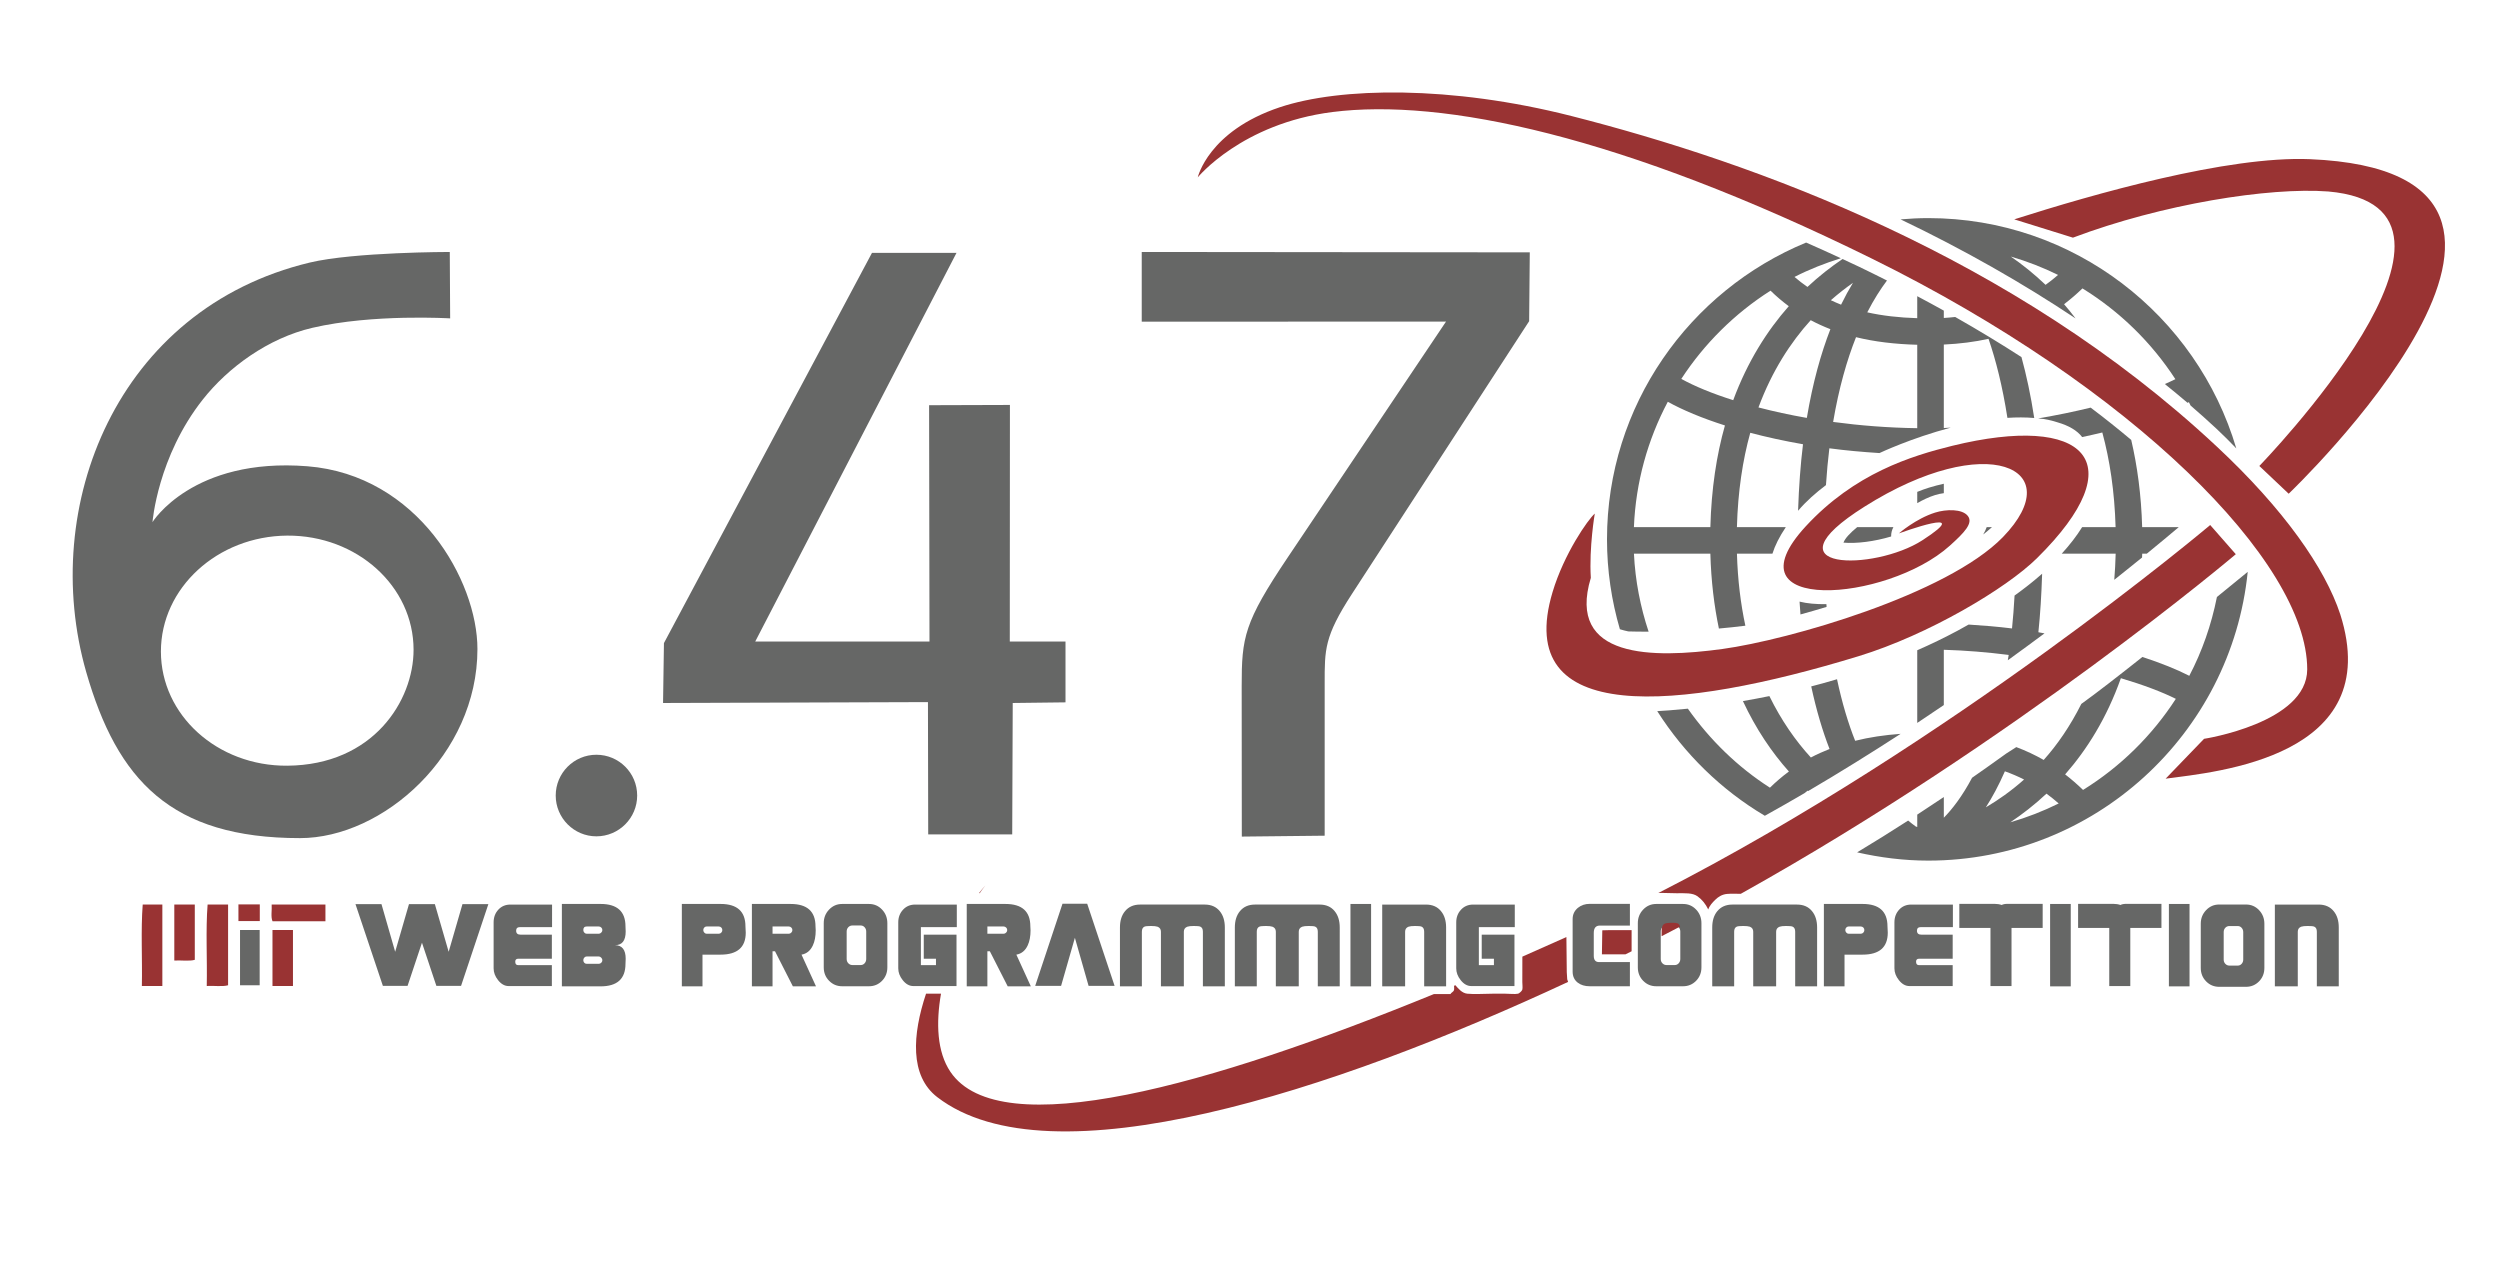 <?xml version="1.0" encoding="utf-8"?>
<!-- Generator: Adobe Illustrator 14.0.0, SVG Export Plug-In . SVG Version: 6.00 Build 43363)  -->
<!DOCTYPE svg PUBLIC "-//W3C//DTD SVG 1.1//EN" "http://www.w3.org/Graphics/SVG/1.1/DTD/svg11.dtd">
<svg version="1.1" id="Layer_1" xmlns="http://www.w3.org/2000/svg" xmlns:xlink="http://www.w3.org/1999/xlink" x="0px" y="0px"
	 width="557px" height="284px" viewBox="0 0 557 284" enable-background="new 0 0 557 284" xml:space="preserve">
<g id="Layer_7">
</g>
<path fill="#993333" d="M36.172,201.534c0,6.05,0,12.096,0,18.144c-1.521,0-3.042,0-4.565,0c0.127-5.994-0.252-12.42,0.19-18.144
	C33.254,201.534,34.713,201.534,36.172,201.534z"/>
<path fill="#993333" d="M43.4,201.534c0,4.103,0,8.208,0,12.313c-1.165,0.355-3.09,0.068-4.565,0.16c0-4.158,0-8.316,0-12.474
	C40.356,201.534,41.877,201.534,43.4,201.534z"/>
<path fill="#993333" d="M50.818,201.534c0,5.993,0,11.989,0,17.981c-1.228,0.359-3.218,0.068-4.754,0.162
	c0.125-5.994-0.255-12.42,0.189-18.144C47.774,201.534,49.298,201.534,50.818,201.534z"/>
<path fill="#993333" d="M72.508,201.531c0,1.25,0,2.5,0,3.721c-3.946,0-7.869,0-11.791,0c-0.431-0.938-0.096-2.527-0.191-3.721
	C64.52,201.531,68.514,201.531,72.508,201.531z"/>
<path fill="#666766" d="M57.855,207.202c0,4.104,0,8.21,0,12.313c-1.458,0-2.915,0-4.377,0c0-4.104,0-8.207,0-12.313
	C54.94,207.202,56.397,207.202,57.855,207.202z"/>
<path fill="#993333" d="M65.273,207.202c0,4.159,0,8.317,0,12.476c-1.521,0-3.043,0-4.564,0c0-4.158,0-8.316,0-12.476
	C62.23,207.202,63.752,207.202,65.273,207.202z"/>
<path fill="#666766" d="M108.806,201.447l-6.08,18.201H97.22l-3.205-9.612l-3.207,9.612h-5.504l-6.102-18.201h5.792l3.051,10.611
	l3.073-10.611h5.771l3.073,10.611l3.073-10.611H108.806z"/>
<path fill="#666766" d="M122.999,206.561h-7.141c-0.575,0-0.862,0.265-0.862,0.795c0,0.59,0.323,0.886,0.972,0.886h6.987v5.362
	h-7.495c-0.442,0-0.664,0.224-0.664,0.67c0,0.508,0.222,0.762,0.664,0.762h7.495v4.658h-9.64c-0.869,0-1.65-0.439-2.344-1.316
	c-0.663-0.832-0.994-1.71-0.994-2.634v-10.235c0-1.134,0.35-2.08,1.05-2.836c0.7-0.756,1.596-1.134,2.687-1.134H123L122.999,206.561
	L122.999,206.561z"/>
<path fill="#666766" d="M139.402,213.604c0,0.121-0.008,0.312-0.022,0.567c-0.016,0.259-0.022,0.448-0.022,0.568
	c0,3.348-1.85,5.021-5.55,5.021h-8.622V201.4h8.622c3.7,0,5.55,1.668,5.55,5c0,0.121,0.007,0.312,0.022,0.568
	c0.014,0.258,0.022,0.447,0.022,0.567c0,2.045-0.796,3.062-2.388,3.045C138.606,210.598,139.402,211.604,139.402,213.604z
	 M134.206,207.219c0-0.227-0.081-0.417-0.241-0.568c-0.163-0.15-0.346-0.228-0.549-0.228h-2.706c-0.5,0-0.748,0.267-0.748,0.796
	c0,0.213,0.072,0.401,0.219,0.567c0.147,0.168,0.323,0.251,0.529,0.251h2.706c0.19,0,0.37-0.083,0.538-0.251
	C134.123,207.62,134.206,207.432,134.206,207.219z M134.206,213.921c0-0.196-0.083-0.382-0.252-0.556
	c-0.168-0.174-0.348-0.262-0.538-0.262h-2.706c-0.206,0-0.382,0.082-0.529,0.25s-0.219,0.355-0.219,0.567
	c0,0.228,0.069,0.42,0.208,0.58c0.14,0.159,0.319,0.238,0.54,0.238h2.706c0.204,0,0.387-0.079,0.549-0.238
	C134.125,214.342,134.206,214.148,134.206,213.921z"/>
<path fill="#666766" d="M166.153,207.786c0,3.272-1.871,4.907-5.616,4.907h-4.023v7.067h-4.599V201.4h8.622c3.7,0,5.55,1.668,5.55,5
	c0,0.151,0.011,0.384,0.032,0.693C166.142,207.405,166.153,207.635,166.153,207.786z M160.936,207.219
	c0-0.227-0.078-0.417-0.232-0.568c-0.155-0.15-0.342-0.228-0.564-0.228h-2.719c-0.207,0-0.379,0.081-0.519,0.239
	c-0.14,0.158-0.21,0.345-0.21,0.557c0,0.213,0.073,0.401,0.222,0.567c0.147,0.168,0.316,0.251,0.508,0.251h2.719
	c0.222,0,0.409-0.083,0.564-0.251C160.858,207.62,160.936,207.432,160.936,207.219z"/>
<path fill="#666766" d="M181.806,219.762h-5.152l-3.979-7.816h-0.553v7.816h-4.599v-18.359h8.623c3.699,0,5.549,1.666,5.549,5
	c0.029,0.258,0.044,0.545,0.044,0.863c0,1.349-0.213,2.477-0.641,3.385c-0.546,1.168-1.387,1.848-2.521,2.045L181.806,219.762z
	 M176.545,207.219c0-0.227-0.082-0.417-0.244-0.568c-0.163-0.15-0.347-0.228-0.552-0.228h-3.626v1.614h3.626
	c0.206,0,0.39-0.083,0.552-0.251C176.463,207.62,176.545,207.432,176.545,207.219z"/>
<path fill="#666766" d="M197.702,215.535c0,1.181-0.395,2.179-1.183,2.988c-0.79,0.81-1.757,1.215-2.907,1.215h-5.992
	c-1.135,0-2.1-0.405-2.896-1.215c-0.796-0.811-1.194-1.808-1.194-2.988v-9.861c0-1.181,0.398-2.189,1.194-3.021
	s1.761-1.25,2.896-1.25h5.992c1.15,0,2.118,0.416,2.907,1.25c0.788,0.832,1.183,1.841,1.183,3.021V215.535z M192.993,213.672v-6.135
	c0-0.363-0.118-0.678-0.354-0.943c-0.236-0.265-0.53-0.397-0.885-0.397h-1.834c-0.368,0-0.674,0.129-0.917,0.387
	c-0.244,0.258-0.365,0.576-0.365,0.954v6.135c0,0.379,0.125,0.696,0.376,0.954c0.25,0.258,0.552,0.386,0.906,0.386h1.834
	c0.355,0,0.649-0.132,0.885-0.396C192.875,214.35,192.993,214.035,192.993,213.672z"/>
<path fill="#666766" d="M213.178,206.561h-8.004v8.475h3.36v-1.432h-2.719v-5.362h7.296v11.452h-9.618
	c-0.885,0-1.672-0.439-2.366-1.316c-0.663-0.832-0.995-1.71-0.995-2.634v-10.235c0-1.119,0.354-2.061,1.061-2.824
	c0.707-0.765,1.606-1.146,2.697-1.146h9.287L213.178,206.561L213.178,206.561z"/>
<path fill="#666766" d="M229.672,219.762h-5.152l-3.979-7.816h-0.553v7.816h-4.599v-18.359h8.623c3.699,0,5.549,1.666,5.549,5
	c0.029,0.258,0.044,0.545,0.044,0.863c0,1.349-0.213,2.477-0.641,3.385c-0.546,1.168-1.387,1.848-2.521,2.045L229.672,219.762z
	 M224.41,207.219c0-0.227-0.082-0.417-0.244-0.568c-0.163-0.15-0.347-0.228-0.552-0.228h-3.626v1.614h3.626
	c0.206,0,0.39-0.083,0.552-0.251C224.328,207.62,224.41,207.432,224.41,207.219z"/>
<path fill="#666766" d="M248.329,219.648h-5.792l-3.051-10.703l-3.073,10.703h-5.771l6.08-18.291h5.507L248.329,219.648z"/>
<path fill="#666766" d="M272.893,219.762h-4.887v-12.179c0-0.591-0.197-0.97-0.594-1.136c-0.208-0.092-0.685-0.137-1.437-0.137
	c-0.666,0-1.143,0.054-1.44,0.16c-0.516,0.197-0.773,0.568-0.773,1.116v12.175h-5.106v-12.175c0-0.548-0.25-0.919-0.752-1.116
	c-0.311-0.106-0.796-0.16-1.459-0.16c-0.724,0-1.204,0.045-1.437,0.137c-0.399,0.167-0.599,0.545-0.599,1.136v12.179h-4.884V206.65
	c0-1.516,0.374-2.728,1.129-3.635c0.807-0.985,1.93-1.478,3.359-1.478h14.393c1.445,0,2.563,0.492,3.361,1.478
	c0.749,0.907,1.126,2.119,1.126,3.635V219.762L272.893,219.762z"/>
<path fill="#666766" d="M298.494,219.762h-4.887v-12.179c0-0.591-0.197-0.97-0.598-1.136c-0.205-0.092-0.685-0.137-1.434-0.137
	c-0.666,0-1.146,0.054-1.439,0.16c-0.516,0.197-0.773,0.568-0.773,1.116v12.175h-5.106v-12.175c0-0.548-0.252-0.919-0.752-1.116
	c-0.308-0.106-0.796-0.16-1.459-0.16c-0.724,0-1.2,0.045-1.437,0.137c-0.399,0.167-0.6,0.545-0.6,1.136v12.179h-4.885V206.65
	c0-1.516,0.375-2.728,1.129-3.635c0.807-0.985,1.928-1.478,3.359-1.478h14.393c1.445,0,2.564,0.492,3.359,1.478
	c0.751,0.907,1.129,2.119,1.129,3.635V219.762L298.494,219.762z"/>
<path fill="#666766" d="M305.479,219.762h-4.597v-18.359h4.597V219.762z"/>
<path fill="#666766" d="M322.194,219.762h-4.888v-12.179c0-0.591-0.199-0.97-0.597-1.136c-0.222-0.092-0.699-0.137-1.437-0.137
	c-0.666,0-1.151,0.054-1.459,0.16c-0.503,0.197-0.753,0.568-0.753,1.116v12.175h-5.105v-18.223h9.75
	c1.444,0,2.565,0.492,3.358,1.477c0.752,0.908,1.129,2.12,1.129,3.635L322.194,219.762L322.194,219.762z"/>
<path fill="#666766" d="M337.494,206.561h-8.005v8.475h3.358v-1.432h-2.719v-5.362h7.295v11.452h-9.616
	c-0.885,0-1.673-0.439-2.365-1.316c-0.663-0.832-0.993-1.71-0.993-2.634v-10.235c0-1.119,0.353-2.061,1.06-2.824
	c0.708-0.765,1.606-1.146,2.696-1.146h9.289V206.561L337.494,206.561z"/>
<path fill="#666766" d="M363.14,219.738h-8.956c-1.075,0-1.959-0.266-2.651-0.795c-0.769-0.59-1.15-1.416-1.15-2.477v-11.701
	c0-1.015,0.392-1.848,1.173-2.5c0.735-0.591,1.611-0.886,2.63-0.886h8.956v4.84h-6.7c-0.898,0-1.35,0.546-1.35,1.636v5.112
	c0,0.925,0.393,1.386,1.174,1.386h6.876L363.14,219.738L363.14,219.738z"/>
<path fill="#666766" d="M379.08,215.535c0,1.181-0.396,2.179-1.186,2.988c-0.791,0.81-1.759,1.215-2.906,1.215h-5.991
	c-1.134,0-2.104-0.405-2.898-1.215c-0.793-0.811-1.191-1.808-1.191-2.988v-9.861c0-1.181,0.398-2.189,1.191-3.021
	c0.796-0.832,1.766-1.25,2.898-1.25h5.991c1.147,0,2.115,0.416,2.906,1.25c0.788,0.832,1.186,1.841,1.186,3.021V215.535z
	 M374.37,213.672v-6.135c0-0.363-0.119-0.678-0.355-0.943c-0.234-0.265-0.528-0.397-0.885-0.397h-1.836
	c-0.366,0-0.674,0.129-0.915,0.387c-0.244,0.258-0.363,0.576-0.363,0.954v6.135c0,0.379,0.122,0.696,0.374,0.954
	c0.25,0.258,0.553,0.386,0.904,0.386h1.836c0.355,0,0.649-0.132,0.885-0.396C374.251,214.35,374.37,214.035,374.37,213.672z"/>
<path fill="#666766" d="M404.855,219.762h-4.888v-12.179c0-0.591-0.196-0.97-0.594-1.136c-0.208-0.092-0.686-0.137-1.439-0.137
	c-0.662,0-1.141,0.054-1.438,0.16c-0.516,0.197-0.773,0.568-0.773,1.116v12.175h-5.105v-12.175c0-0.548-0.25-0.919-0.752-1.116
	c-0.312-0.106-0.796-0.16-1.459-0.16c-0.722,0-1.203,0.045-1.438,0.137c-0.398,0.167-0.599,0.545-0.599,1.136v12.179h-4.885V206.65
	c0-1.516,0.374-2.728,1.126-3.635c0.813-0.985,1.934-1.478,3.361-1.478h14.394c1.443,0,2.563,0.492,3.36,1.478
	c0.749,0.907,1.126,2.119,1.126,3.635v13.111H404.855z"/>
<path fill="#666766" d="M420.596,207.786c0,3.272-1.869,4.907-5.612,4.907h-4.024v7.067h-4.6V201.4h8.624
	c3.696,0,5.547,1.668,5.547,5c0,0.151,0.012,0.384,0.032,0.693C420.585,207.405,420.596,207.635,420.596,207.786z M415.379,207.219
	c0-0.227-0.078-0.417-0.229-0.568c-0.158-0.15-0.345-0.228-0.565-0.228h-2.722c-0.205,0-0.377,0.081-0.52,0.239
	c-0.139,0.158-0.21,0.345-0.21,0.557c0,0.213,0.074,0.401,0.223,0.567c0.148,0.168,0.317,0.251,0.507,0.251h2.722
	c0.222,0,0.407-0.083,0.565-0.251C415.301,207.62,415.379,207.432,415.379,207.219z"/>
<path fill="#666766" d="M435.103,206.561h-7.143c-0.574,0-0.862,0.265-0.862,0.795c0,0.59,0.324,0.886,0.972,0.886h6.988v5.362
	h-7.493c-0.443,0-0.666,0.224-0.666,0.67c0,0.508,0.223,0.762,0.666,0.762h7.493v4.658h-9.641c-0.868,0-1.65-0.439-2.344-1.316
	c-0.663-0.832-0.996-1.71-0.996-2.634v-10.235c0-1.134,0.353-2.08,1.052-2.836c0.698-0.756,1.598-1.134,2.688-1.134h9.286
	L435.103,206.561L435.103,206.561z"/>
<path fill="#666766" d="M455.106,206.742h-6.94v12.951h-4.688v-12.951h-6.941v-5.363h7.847c0.577,0,1.109,0.083,1.596,0.25
	c0.309-0.167,0.737-0.25,1.281-0.25h7.848L455.106,206.742L455.106,206.742z"/>
<path fill="#666766" d="M461.363,219.762h-4.6v-18.359h4.6V219.762z"/>
<path fill="#666766" d="M481.569,206.742h-6.939v12.951h-4.688v-12.951H463v-5.363h7.847c0.577,0,1.109,0.083,1.596,0.25
	c0.309-0.167,0.734-0.25,1.28-0.25h7.848L481.569,206.742L481.569,206.742z"/>
<path fill="#666766" d="M487.827,219.762h-4.596v-18.359h4.596V219.762z"/>
<path fill="#666766" d="M521.078,219.762h-4.885v-12.179c0-0.591-0.199-0.97-0.6-1.136c-0.22-0.092-0.699-0.137-1.437-0.137
	c-0.663,0-1.148,0.054-1.457,0.16c-0.505,0.197-0.754,0.568-0.754,1.116v12.175h-5.106v-18.223h9.749
	c1.445,0,2.566,0.492,3.359,1.477c0.754,0.908,1.129,2.12,1.129,3.635L521.078,219.762L521.078,219.762z"/>
<path fill="#666766" d="M504.503,215.659c0,1.182-0.396,2.179-1.185,2.989c-0.791,0.81-1.76,1.215-2.907,1.215h-5.991
	c-1.134,0-2.103-0.405-2.898-1.215c-0.793-0.811-1.191-1.808-1.191-2.989v-9.86c0-1.182,0.398-2.189,1.191-3.021
	c0.797-0.834,1.766-1.252,2.898-1.252h5.991c1.147,0,2.116,0.418,2.907,1.252c0.787,0.832,1.185,1.84,1.185,3.021V215.659z
	 M499.793,213.797v-6.135c0-0.364-0.119-0.678-0.355-0.943c-0.234-0.265-0.528-0.397-0.885-0.397h-1.836
	c-0.366,0-0.674,0.129-0.915,0.387c-0.244,0.258-0.362,0.576-0.362,0.955v6.135c0,0.378,0.121,0.696,0.373,0.954
	c0.25,0.258,0.553,0.385,0.904,0.385h1.836c0.355,0,0.649-0.131,0.885-0.396C499.674,214.475,499.793,214.16,499.793,213.797z"/>
<path fill="#993333" d="M53.123,201.498c1.602,0,3.181,0,4.759,0c0,1.25,0,2.5,0,3.721c-1.579,0-3.157,0-4.759,0
	C53.123,203.997,53.123,202.748,53.123,201.498z"/>
<g id="Layer_1_1_">
	<path fill="#666766" d="M462.435,70.948c-0.838-1.104-1.688-2.17-2.561-3.17c1.409-1.072,2.773-2.246,4.097-3.52
		c8.312,5.125,15.387,12.049,20.703,20.223c-0.719,0.355-1.512,0.716-2.353,1.079c1.712,1.393,3.434,2.785,5.063,4.187
		c0.096-0.049,0.208-0.096,0.304-0.145c0.131,0.246,0.243,0.501,0.371,0.749c1.997,1.732,3.955,3.47,5.816,5.213
		c1.539,1.434,2.968,2.884,4.371,4.338c-8.765-29.625-36.208-51.308-68.635-51.308c-2.077,0-4.127,0.108-6.163,0.283
		C437.557,55.623,450.641,63.077,462.435,70.948z M458.537,61.254c-0.898,0.792-1.833,1.517-2.782,2.207
		c-2.599-2.473-5.223-4.562-7.749-6.3C451.658,58.229,455.179,59.599,458.537,61.254z"/>
	<path fill="#666766" d="M454.987,127.823c-1.825,1.608-3.864,3.232-6.143,4.866c-0.144,2.555-0.33,5.016-0.567,7.328
		c-3.192-0.399-6.431-0.66-9.672-0.863c-0.803,0.451-1.596,0.903-2.437,1.353c-2.973,1.593-5.988,3.047-9.009,4.371v16.19
		c2.009-1.332,3.979-2.658,5.922-3.979V144.77c4.859,0.146,9.725,0.547,14.457,1.148c-0.063,0.416-0.137,0.789-0.2,1.191
		c2.843-2.051,5.556-4.045,8.177-5.995c-0.458-0.081-0.897-0.175-1.363-0.249C454.573,136.865,454.84,132.481,454.987,127.823z"/>
	<path fill="#666766" d="M477.273,117.439c-0.202-7.194-1.085-13.625-2.438-19.426c-2.859-2.404-5.86-4.805-9.039-7.195
		c-3.672,0.896-7.595,1.711-11.702,2.403c0.437,0.049,0.882,0.072,1.308,0.14c0.599,0.094,1.176,0.221,1.74,0.365
		c0.354,0.075,0.64,0.191,0.973,0.28c0.109,0.036,0.229,0.066,0.341,0.104c2.433,0.708,4.314,1.778,5.45,3.269
		c1.512-0.334,3.048-0.659,4.489-1.022c1.662,6.116,2.725,13.104,2.961,21.082h-7.45c-1.192,1.919-2.704,3.899-4.556,5.924h12.021
		c-0.05,2.01-0.161,3.939-0.313,5.823c2.229-1.764,4.296-3.425,6.19-4.963c0.015-0.286,0.033-0.564,0.042-0.86h1.013
		c2.815-2.298,5.203-4.29,7.135-5.924H477.273L477.273,117.439z"/>
	<path fill="#666766" d="M362.781,140.681c1.188,0.034,2.71,0.06,4.529,0.057c-1.827-5.51-2.977-11.328-3.268-17.375h17.027
		c0.166,6.075,0.843,11.608,1.901,16.674c1.906-0.169,3.875-0.376,5.896-0.628c-1.037-4.843-1.706-10.162-1.875-16.046h7.905
		c0.563-1.804,1.556-3.787,2.986-5.924h-10.897c0.217-7.944,1.28-14.916,2.974-21.011c3.653,0.964,7.583,1.828,11.749,2.553
		c-0.555,4.516-0.918,9.476-1.099,14.822c1.78-2.105,3.973-4.03,6.214-5.719c0.192-2.871,0.438-5.625,0.757-8.203
		c3.592,0.485,7.345,0.817,11.164,1.064c0.086-0.041,0.133-0.061,0.133-0.061s6.929-3.273,15.752-5.608
		c-0.516,0.033-1.029,0.071-1.548,0.086V76.766c3.548-0.165,6.859-0.589,9.958-1.274c1.65,4.757,3.114,10.584,4.213,17.606
		c2.024-0.133,4.027-0.135,5.972,0.03c-0.771-5.079-1.747-9.555-2.843-13.567c-4.668-3.014-9.586-5.998-14.765-8.937
		c-0.838,0.082-1.661,0.175-2.535,0.22v-1.638c-1.938-1.078-3.913-2.149-5.922-3.215v4.901c-4.041-0.12-7.747-0.545-11.133-1.301
		c1.461-2.852,2.956-5.179,4.391-7.092c-2.028-1.022-4.08-2.039-6.172-3.046c-1.237-0.595-2.49-1.164-3.733-1.745
		c-2.564,1.744-5.206,3.785-7.811,6.224c-0.996-0.696-1.967-1.427-2.888-2.231c3.286-1.682,6.754-3.049,10.331-4.163
		c-2.567-1.195-5.146-2.362-7.74-3.496c-25.997,10.735-44.365,36.299-44.365,66.127c0,6.951,1.016,13.666,2.871,20.026
		C361.495,140.397,362.149,140.527,362.781,140.681z M427.161,76.814V95.4c-6.493-0.09-12.8-0.59-18.738-1.392
		c1.292-7.632,3.092-13.845,5.099-18.885C417.643,76.139,422.193,76.679,427.161,76.814z M412.838,63.016
		c-0.893,1.469-1.78,3.088-2.646,4.865c-0.785-0.301-1.528-0.648-2.277-0.992C409.565,65.435,411.213,64.156,412.838,63.016z
		 M403.427,71.338c1.401,0.745,2.862,1.411,4.383,2.003c-2.089,5.374-3.928,11.892-5.247,19.771
		c-3.822-0.67-7.429-1.461-10.778-2.333C394.807,82.64,398.95,76.284,403.427,71.338z M394.471,64.762
		c1.293,1.251,2.646,2.408,4.069,3.459c-4.787,5.414-9.179,12.292-12.379,20.941c-4.665-1.481-8.596-3.102-11.566-4.742
		C379.737,76.532,386.524,69.819,394.471,64.762z M371.585,89.517c3.323,1.846,7.637,3.65,12.729,5.274
		c-1.861,6.589-3.023,14.112-3.245,22.648h-17.033C364.448,107.388,367.131,97.917,371.585,89.517z"/>
	<path fill="#666766" d="M409.288,151.333c-1.947,0.579-3.864,1.108-5.747,1.599c1.146,5.33,2.535,9.975,4.083,13.943
		c-1.442,0.566-2.829,1.191-4.164,1.896c-3.389-3.703-6.573-8.232-9.241-13.683c-2.047,0.418-4.021,0.789-5.898,1.111
		c2.905,6.229,6.439,11.433,10.245,15.692c-1.48,1.09-2.883,2.295-4.225,3.604c-7.198-4.607-13.364-10.633-18.284-17.602
		c-3.165,0.325-5.515,0.479-6.825,0.547c6.058,9.521,14.254,17.549,23.973,23.314c2.977-1.656,5.919-3.332,8.82-5.029
		c0.247-0.182,0.475-0.391,0.727-0.566c0.033,0.031,0.066,0.059,0.101,0.089c7.137-4.19,14.019-8.476,20.608-12.749v-0.001
		c-3.623,0.261-7.004,0.767-10.13,1.549C411.801,161.223,410.42,156.648,409.288,151.333z"/>
	<path fill="#666766" d="M406.964,135.216c-0.017-0.2-0.028-0.412-0.042-0.612c-2.291,0.038-4.302-0.146-5.981-0.564
		c0.065,0.957,0.122,1.936,0.201,2.86C403.044,136.378,404.98,135.823,406.964,135.216z"/>
	<path fill="#666766" d="M441.851,119.092c0.702-0.549,1.356-1.101,1.968-1.653h-1.18
		C442.441,117.993,442.181,118.543,441.851,119.092z"/>
	<path fill="#666766" d="M431.152,110.294c0.589-0.182,1.248-0.326,1.931-0.417v-2.1c-1.101,0.244-2.202,0.532-3.284,0.864
		c-0.837,0.257-1.725,0.58-2.638,0.947v2.51C428.359,111.411,429.722,110.742,431.152,110.294z"/>
	<path fill="#666766" d="M410.728,120.902c2.936,0.247,6.87-0.254,10.614-1.372c-0.011-0.817,0.188-1.494,0.511-2.091h-8.067
		C412.173,118.764,411.038,119.985,410.728,120.902z"/>
	<path fill="#666766" d="M493.93,133.009c-1.236,6.205-3.298,12.118-6.157,17.563c-2.797-1.444-6.371-2.862-10.442-4.202
		c-5.42,4.299-10.377,8.146-13.536,10.405c-0.024,0.018-0.053,0.037-0.077,0.056c-2.472,4.926-5.337,9.088-8.385,12.487
		c-1.941-1.114-3.975-2.064-6.104-2.863c-0.727,0.466-1.464,0.936-2.207,1.411c-2.508,1.801-5.028,3.604-7.642,5.418
		c-2.225,4.188-4.463,7.046-6.297,8.907v-4.612c-1.952,1.313-3.928,2.62-5.922,3.919v2.76c-0.104-0.035-0.226-0.078-0.333-0.115
		c-0.493-0.343-1.073-0.803-1.691-1.322c-3.729,2.402-7.524,4.771-11.369,7.084c5.108,1.162,10.396,1.84,15.847,1.84
		c37.021,0,67.533-28.262,71.178-64.337C498.872,128.979,496.522,130.898,493.93,133.009z M446.69,171.846
		c1.476,0.533,2.903,1.131,4.273,1.833c-2.904,2.58-5.813,4.606-8.522,6.199C443.873,177.652,445.315,174.993,446.69,171.846z
		 M447.889,183.211c2.627-1.745,5.362-3.859,8.069-6.386c0.923,0.685,1.839,1.405,2.721,2.188
		C455.242,180.719,451.637,182.124,447.889,183.211z M464.104,175.997c-1.291-1.251-2.622-2.403-3.992-3.463
		c4.816-5.474,9.25-12.494,12.42-21.433c5.025,1.494,9.212,3.086,12.243,4.601C479.473,163.9,472.408,170.852,464.104,175.997z"/>
	<path fill="#993333" d="M461.852,52.95c19.829-7.474,43.649-11.279,56.884-10.288c40.596,3.582-15.358,61.157-15.358,61.157
		l6.541,6.184c0,0,75.092-71.583,4.74-74.537c-18.359-0.767-48.204,7.771-65.887,13.405L461.852,52.95z"/>
	<path fill="#993333" d="M491.063,164.609l-8.561,8.879c11.286-1.51,49.035-4.74,38.917-36.589
		c-3.378-10.301-12.559-23.451-27.542-37.429c-45.447-42.489-103.021-63.252-143.76-73.622c-26.848-6.834-51.477-6.45-64.971-1.953
		c-15.946,5.317-18.285,15.621-18.285,15.621s9.786-11.992,30-14.556c24.501-3.108,64.289,5.097,120.194,32.656
		c57.981,28.582,96.998,67.56,96.993,91.519C514.044,161.068,491.063,164.609,491.063,164.609z"/>
	<path fill="#993333" d="M218.287,198.989c0.445-0.661,0.878-1.263,1.273-1.728c-0.418,0.457-0.903,1.043-1.427,1.723
		C218.185,198.986,218.236,198.988,218.287,198.989z"/>
	<path fill="#993333" d="M349.177,218.186l-0.1-1.588l-0.083-7.82c-3.263,1.467-6.532,2.927-9.813,4.361
		c0,1.92-0.009,3.851-0.009,5.621c0,0.581,0.108,1.274,0,1.731c-0.072,0.308-0.729,0.862-0.941,0.903c-0.749,0.153-1.891,0-2.832,0
		c-0.978,0-1.977,0-2.839,0c-1.964,0-3.979,0.172-5.66,0c-1.188-0.121-2.033-1.19-2.642-1.889c-0.1,0.042-0.199,0.084-0.299,0.126
		c0.014,0.345,0.061,0.659-0.006,0.938c-0.108,0.434-0.63,0.556-0.788,0.902c-1.226,0-2.449,0-3.672,0
		c-49.879,20.402-96.735,33.608-107.738,17.336c-3.013-4.457-3.234-10.885-2.102-17.416c-1.112,0-2.225,0-3.332,0
		c-3.039,9.107-3.676,18.297,2.495,23.047c25.117,19.336,88.263-1.271,140.555-25.67L349.177,218.186z"/>
	<g>
		<path fill="#993333" d="M363.522,207.234c-2.164,0.027-4.437-0.051-6.532,0.041l-0.083,5.349h5.259
			c0.458-0.226,0.898-0.454,1.355-0.681C363.522,210.373,363.522,208.8,363.522,207.234z"/>
		<path fill="#993333" d="M373.549,199.014c1.914,0,3.531-0.119,4.642,0.668c1.028,0.729,1.831,1.737,2.406,2.947
			c0.28-0.843,0.936-1.55,1.604-2.197c0.641-0.623,1.47-1.166,2.596-1.266c0.934-0.076,1.973-0.047,3.04-0.021
			c61.484-34.297,110.298-75.666,110.298-75.666l-5.705-6.504c0,0-57.432,48.513-122.945,81.979
			C370.801,198.917,372.251,199.014,373.549,199.014z"/>
		<path fill="#993333" d="M371.186,205.698c-1.06,0.233-0.979,1.331-0.979,2.56c0,0.1,0,0.219,0,0.326
			c1.381-0.708,2.754-1.425,4.127-2.145c-0.128-0.349-0.305-0.639-0.621-0.741C373.166,205.523,371.677,205.591,371.186,205.698z"/>
	</g>
	<path fill="#993333" d="M354.436,128.749c-0.412-6.863,0.883-14.32,0.883-14.32c-1.507,1.296-6.841,8.927-9.405,17.478
		c-8.981,29.958,27.878,26.612,68.174,14.294c15.553-4.756,32.895-15.077,39.733-21.821c21.863-21.565,10.851-32.333-18.872-25.05
		c-9.144,2.263-21.74,6.134-32.646,17.955c-17.965,19.523,18.037,16.954,32.101,4.308c3.23-2.905,5.272-5.019,4.044-6.621
		c-1.263-1.642-4.884-1.527-7.292-0.771c-4.296,1.342-8.082,4.64-8.082,4.64s17.484-6.404,5.253,1.52
		c-10.775,6.983-35.708,6.868-12.89-7.492c27.123-17.122,45.829-8.702,30.808,6.802c-12.459,12.798-47.754,22.905-62.475,24.922
		C368.323,146.708,348.969,146.831,354.436,128.749z"/>
	<path fill="#666766" d="M132.873,168.158c5.027,0,9.089,4.062,9.089,9.089c0,4.999-4.062,9.088-9.089,9.088
		c-4.999,0-9.06-4.09-9.06-9.088C123.813,172.22,127.875,168.158,132.873,168.158z"/>
	<polygon fill="#666766" points="194.279,56.338 213.11,56.338 168.263,142.938 207.089,142.938 207.003,90.279 225.011,90.222 
		224.982,142.938 237.394,142.938 237.394,156.484 225.636,156.627 225.522,185.91 206.805,185.91 206.748,156.428 147.728,156.627 
		147.926,143.277 	"/>
	<path fill="#666766" d="M254.379,56.139l86.457,0.085l-0.143,15.337c0,0-29.623,45.614-39.508,60.81
		c-6.135,9.458-6.049,12.327-6.049,19.938c0,8.465,0,33.885,0,33.885l-18.462,0.199c0,0-0.028-25.137-0.028-33.543
		c0-10.851,0.511-14.146,10.281-28.688c8.805-13.122,35.248-52.516,35.248-52.516l-67.797,0.029V56.139L254.379,56.139z"/>
	<path fill="#666766" d="M100.21,56.139l0.085,14.797c0,0-17.183-1.051-30.703,2.102c-9.856,2.3-18.774,8.833-24.398,15.962
		c-10.083,12.753-11.219,27.323-11.219,27.323s8.918-14.457,34.509-12.44c24.597,1.96,37.889,25.477,37.889,40.729
		c0,23.547-21.046,42.121-39.536,42.121c-28.743,0-40.701-12.895-47.631-37.008c-10.565-36.867,6.789-80.917,49.818-91.229
		C78.88,56.139,100.21,56.139,100.21,56.139z M35.851,145.152c0,14.173,12.582,25.562,28.147,25.447
		c19.171-0.142,28.146-14.484,28.146-25.817c0-14.144-12.582-25.534-28.146-25.448C48.433,119.448,35.851,131.008,35.851,145.152z"
		/>
</g>
</svg>
